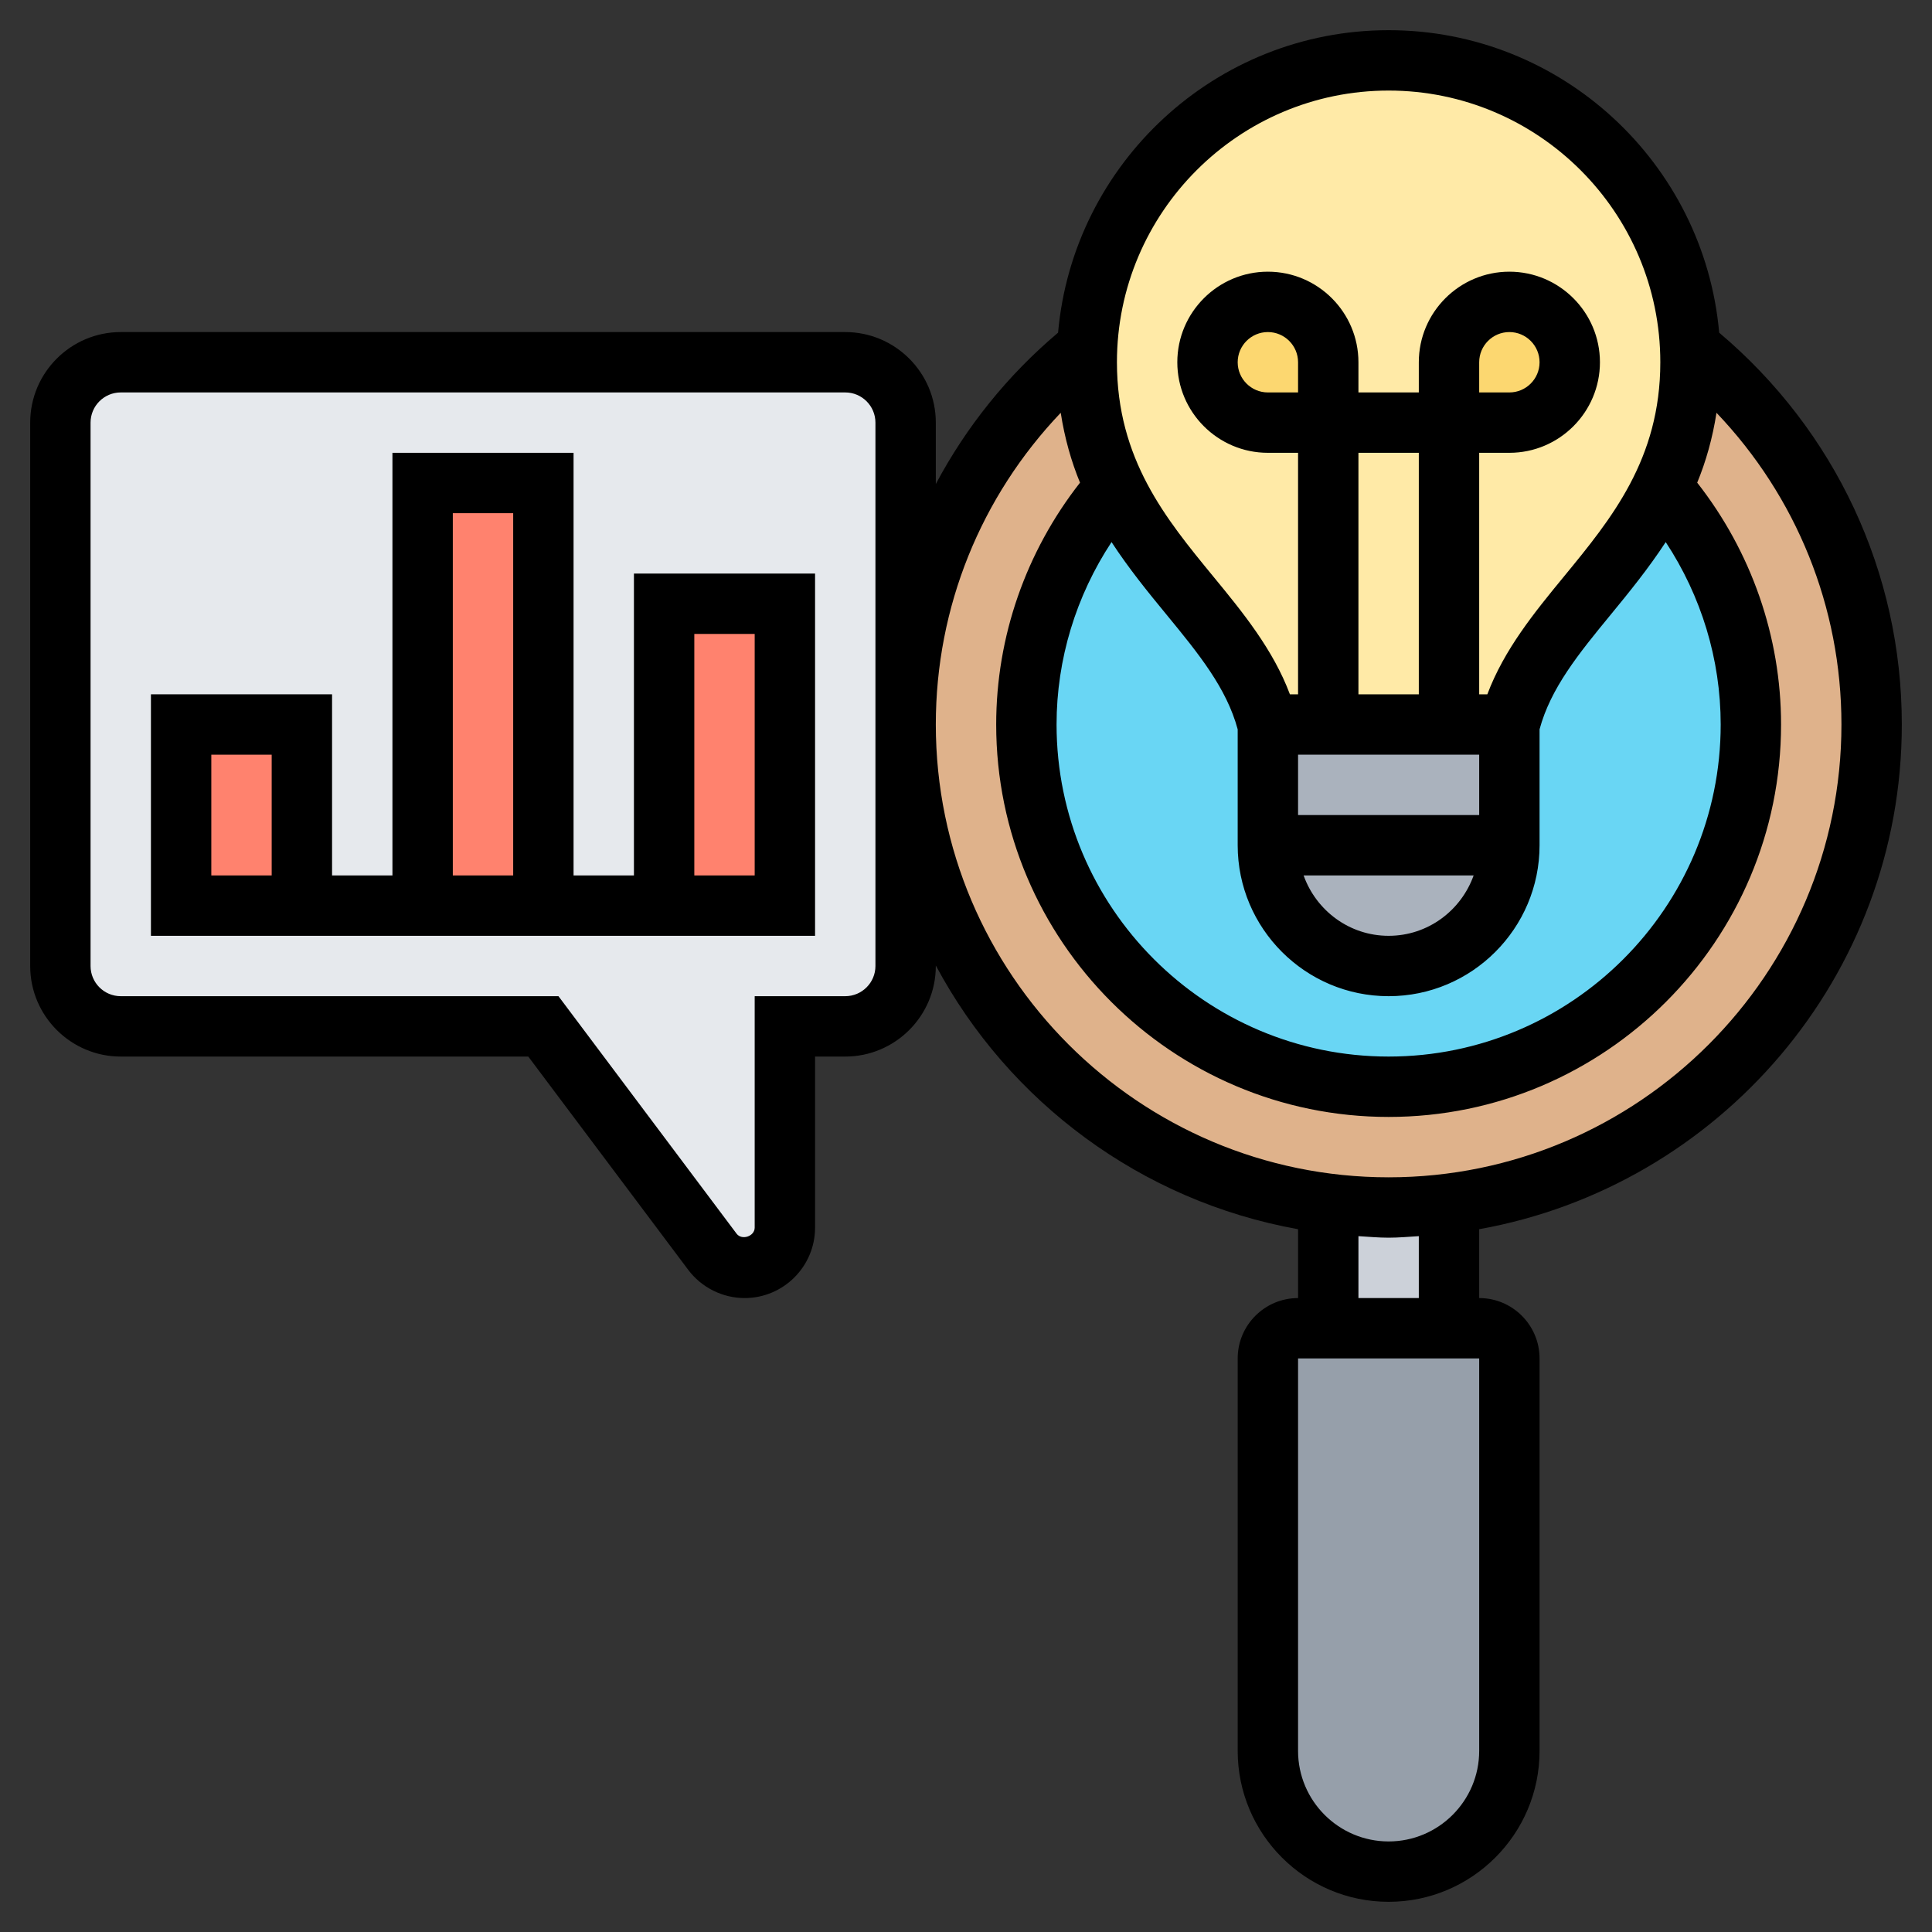 <svg id="_x33_0" enable-background="new 0 0 64 64" height="512" viewBox="0 0 64 64" width="512" xmlns="http://www.w3.org/2000/svg"><rect x="0" y="0" width="64" height="64" fill="#333333" stroke="none"/><g><g><g><path d="m30 24v8c0 1.1-.9 2-2 2h-2v6.67c0 .73-.6 1.33-1.33 1.33-.42 0-.82-.2-1.07-.53l-5.6-7.47h-14c-1.1 0-2-.9-2-2v-18c0-1.1.9-2 2-2h24c1.1 0 2 .9 2 2z" fill="#e6e9ed"/></g><g><path d="m22 20h4v10h-4z" fill="#ff826e"/></g><g><path d="m14 16h4v14h-4z" fill="#ff826e"/></g><g><path d="m6 24h4v6h-4z" fill="#ff826e"/></g><g><path d="m50 45v13c0 2.21-1.79 4-4 4s-4-1.79-4-4v-13c0-.55.45-1 1-1h1 4 1c.55 0 1 .45 1 1z" fill="#969faa"/></g><g><path d="m48 39.88v4.12h-4v-4.12c.66.08 1.32.12 2 .12s1.34-.04 2-.12z" fill="#ccd1d9"/></g><g><circle cx="46" cy="24" fill="#dfb28b" r="16"/></g><g><circle cx="46" cy="24" fill="#69d6f4" r="12"/></g><g><path d="m50 24v4h-8v-4h2 4z" fill="#aab2bd"/></g><g><path d="m42 28h8c0 2.21-1.79 4-4 4s-4-1.79-4-4z" fill="#aab2bd"/></g><g><path d="m55.99 11.5c-.27-5.29-4.64-9.5-9.99-9.5s-9.72 4.21-9.99 9.5c-.01.16-.01.33-.01.5 0 1.64.37 2.98.94 4.14 1.49 3.1 4.33 4.95 5.06 7.86h2 4 2c.73-2.91 3.57-4.76 5.06-7.86.57-1.16.94-2.5.94-4.14 0-.17 0-.34-.01-.5z" fill="#ffeaa7"/></g><g><path d="m44 12v2h-2c-1.1 0-2-.9-2-2 0-.55.22-1.05.59-1.41.36-.37.86-.59 1.41-.59s1.05.22 1.41.59c.37.36.59.86.59 1.41z" fill="#fcd770"/></g><g><path d="m51.41 10.59c.37.36.59.86.59 1.41s-.22 1.05-.59 1.41c-.36.37-.86.59-1.41.59h-2v-2c0-1.1.9-2 2-2 .55 0 1.05.22 1.41.59z" fill="#fcd770"/></g></g><g><path d="m63 24c0-5.04-2.208-9.736-6.05-12.98-.498-5.607-5.215-10.02-10.95-10.02s-10.452 4.413-10.95 10.02c-1.684 1.422-3.045 3.124-4.05 5.014v-2.034c0-1.654-1.346-3-3-3h-24c-1.654 0-3 1.346-3 3v18c0 1.654 1.346 3 3 3h13.5l5.299 7.066c.438.584 1.136.934 1.868.934 1.286 0 2.333-1.047 2.333-2.333v-5.667h1c1.654 0 3-1.346 3-3v-.017c2.411 4.513 6.8 7.804 12 8.736v2.281c-1.103 0-2 .897-2 2v13c0 2.757 2.243 5 5 5s5-2.243 5-5v-13c0-1.103-.897-2-2-2v-2.281c7.946-1.423 14-8.37 14-16.719zm-24.359-3.641c1.072 1.304 1.992 2.438 2.359 3.801v3.84c0 2.757 2.243 5 5 5s5-2.243 5-5v-3.84c.367-1.363 1.287-2.497 2.359-3.801.611-.744 1.249-1.528 1.82-2.402 1.176 1.786 1.821 3.881 1.821 6.043 0 6.065-4.935 11-11 11s-11-4.935-11-11c0-2.162.645-4.258 1.821-6.043.57.875 1.208 1.658 1.82 2.402zm4.359-7.359h-1c-.551 0-1-.448-1-1s.449-1 1-1 1 .448 1 1zm4 10h-2v-8h2zm2 2v2h-6v-2zm-.184 4c-.414 1.161-1.514 2-2.816 2s-2.402-.839-2.816-2zm-2.816-26c4.962 0 9 4.037 9 9 0 3.211-1.62 5.183-3.186 7.09-.981 1.193-1.986 2.424-2.544 3.91h-.27v-8h1c1.654 0 3-1.346 3-3s-1.346-3-3-3-3 1.346-3 3v1h-2v-1c0-1.654-1.346-3-3-3s-3 1.346-3 3 1.346 3 3 3h1v8h-.27c-.557-1.487-1.563-2.717-2.544-3.91-1.566-1.907-3.186-3.879-3.186-7.09 0-4.963 4.038-9 9-9zm3 10v-1c0-.552.449-1 1-1s1 .448 1 1-.449 1-1 1zm-20 19c0 .552-.449 1-1 1h-3v7.667c0 .288-.426.431-.6.2l-5.9-7.867h-14.5c-.551 0-1-.448-1-1v-18c0-.552.449-1 1-1h24c.551 0 1 .448 1 1zm2-8c0-3.893 1.495-7.552 4.138-10.326.131.845.35 1.613.639 2.315-1.788 2.281-2.777 5.096-2.777 8.011 0 7.168 5.832 13 13 13s13-5.832 13-13c0-2.915-.989-5.73-2.778-8.011.289-.701.508-1.47.639-2.315 2.644 2.774 4.139 6.433 4.139 10.326 0 8.271-6.729 15-15 15s-15-6.729-15-15zm18 34c0 1.654-1.346 3-3 3s-3-1.346-3-3v-13h6zm-2-15h-2v-2.051c.333.02.662.051 1 .051s.667-.031 1-.051z"/><path d="m21 29h-2v-14h-6v14h-2v-6h-6v8h22v-12h-6zm-12 0h-2v-4h2zm6-12h2v12h-2zm8 4h2v8h-2z"/></g></g></svg>